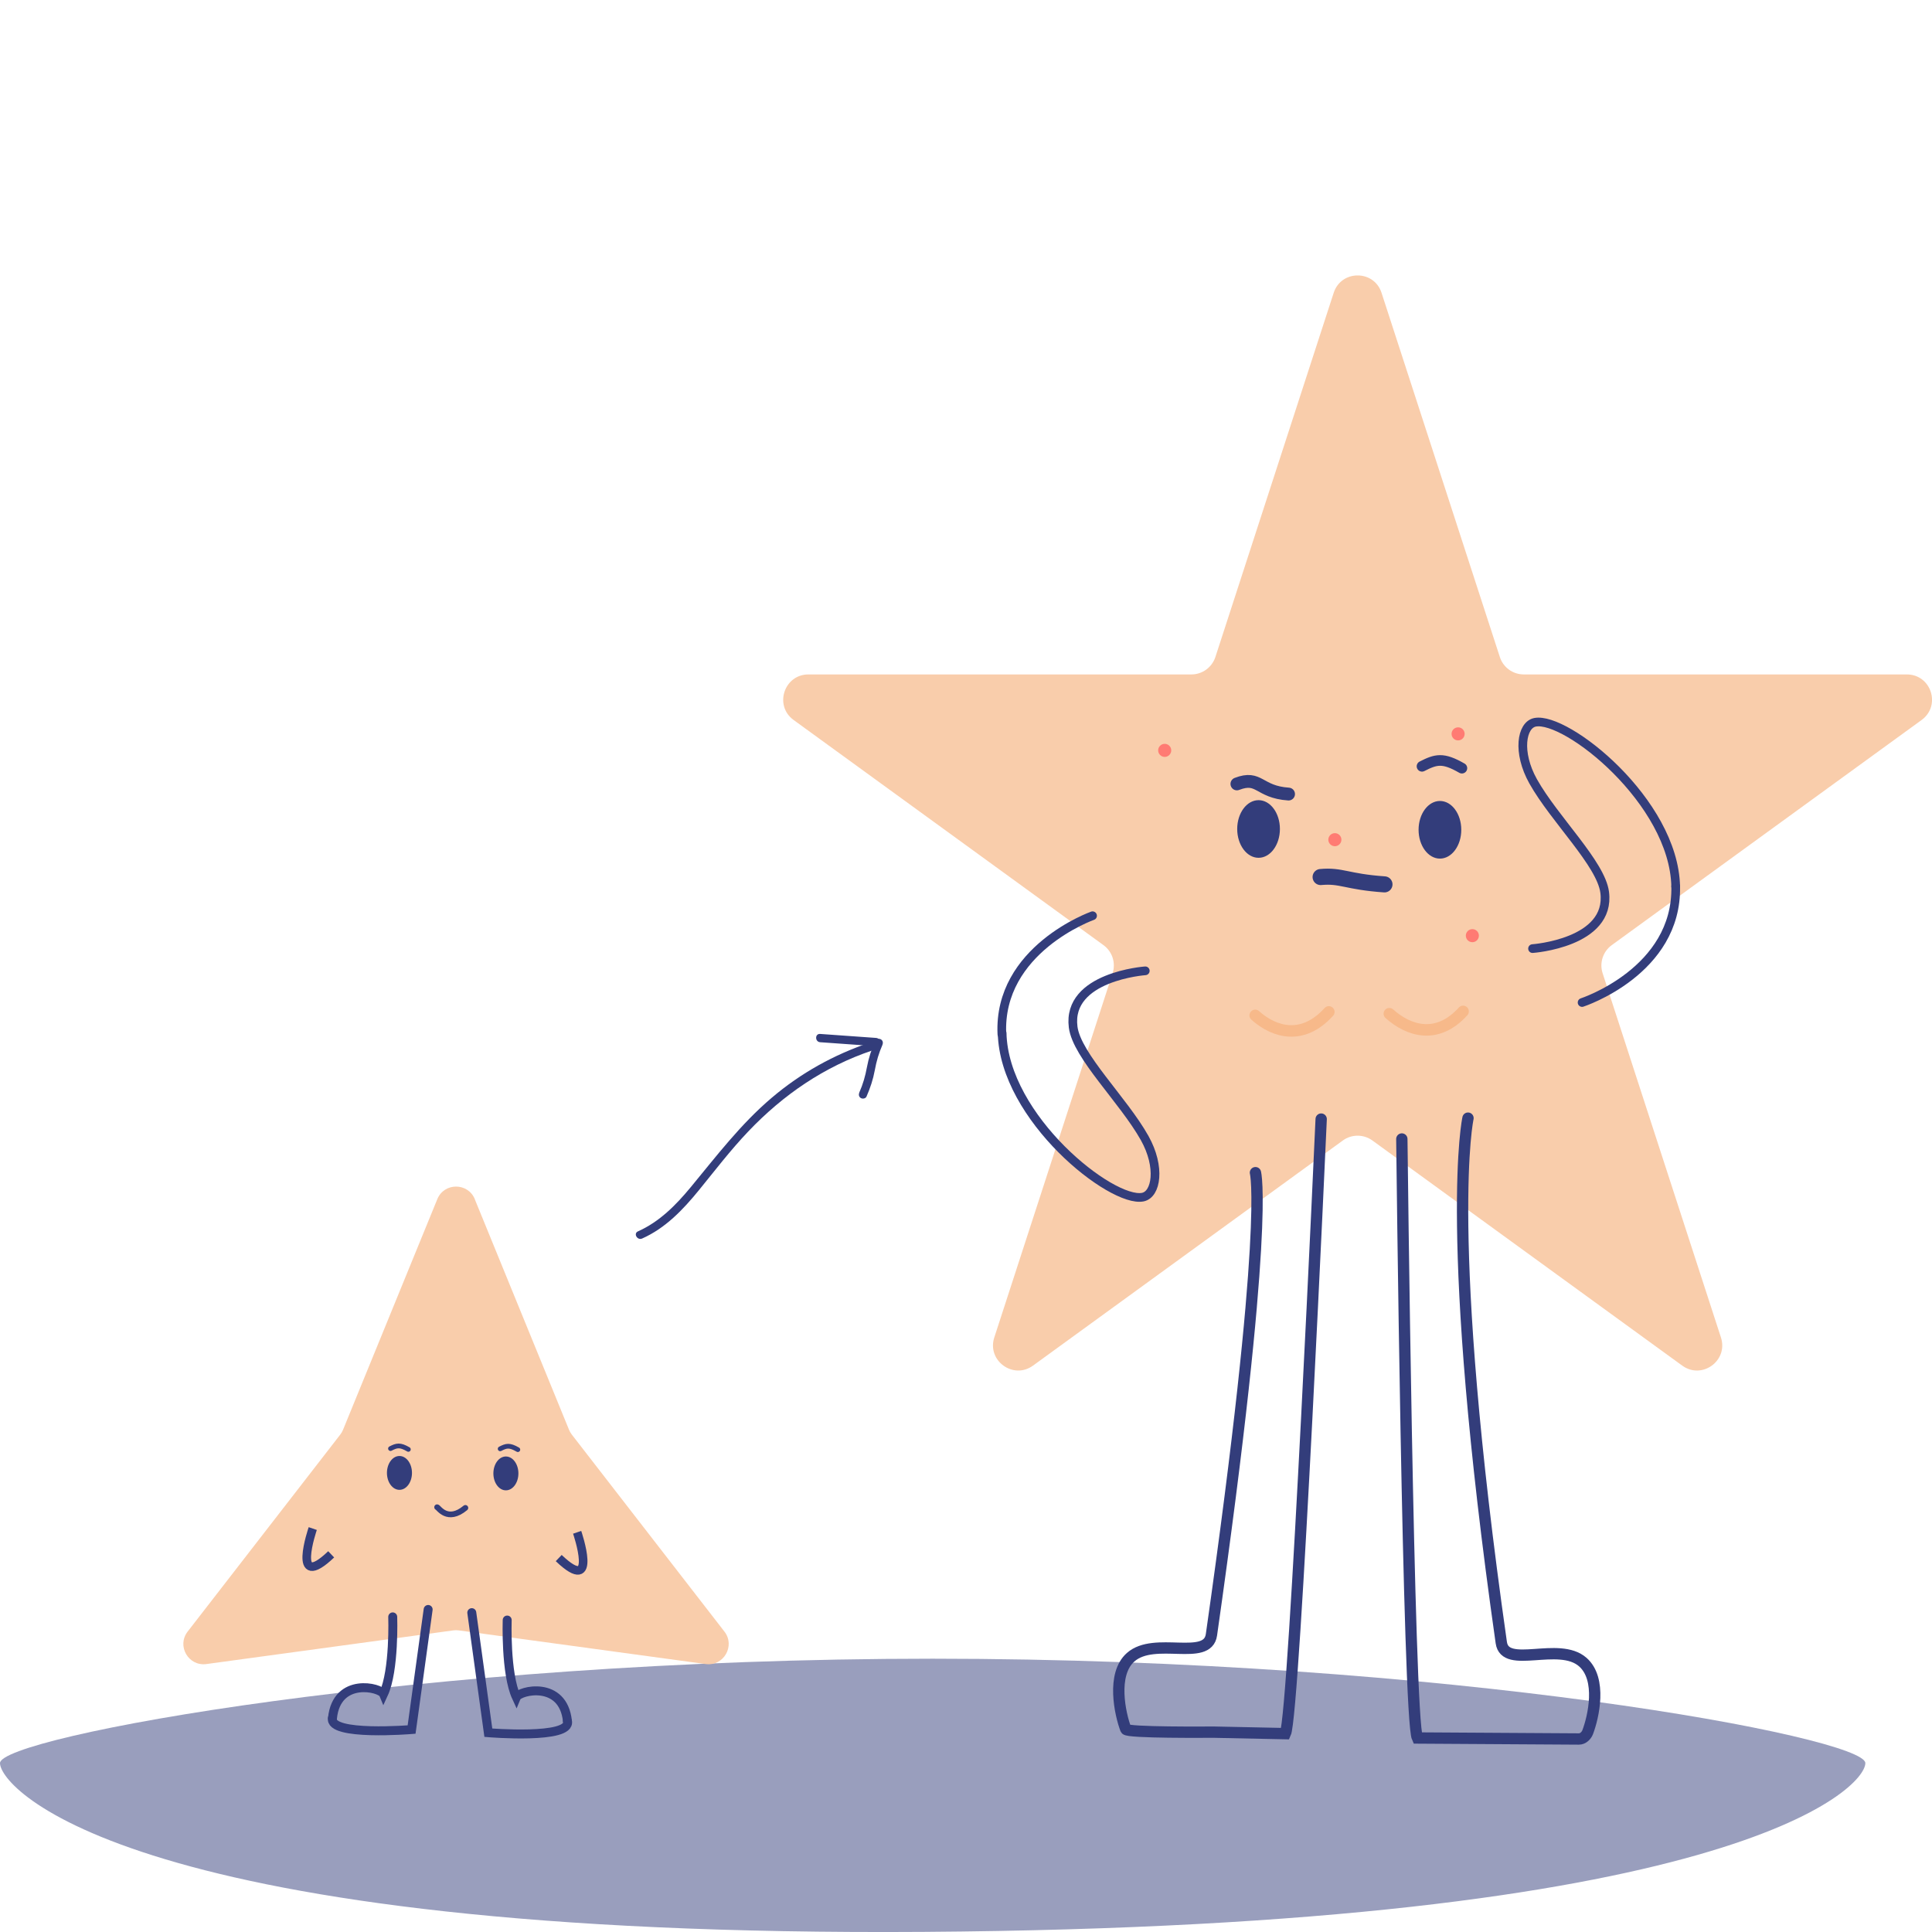 <svg width="220" height="220" viewBox="0 0 220 220" fill="none" xmlns="http://www.w3.org/2000/svg">
<g clip-path="url(#clip0_2188_23756)">
<path d="M0 200.765C0 203.713 15.082 220.61 105.262 219.986C197.008 219.348 212.409 203.713 212.409 200.765C212.409 197.816 164.86 188.879 106.205 188.879C47.549 188.879 0 197.809 0 200.765Z" fill="#999EBD"/>
<path d="M157.319 33.346L170.792 74.822C171.175 76.005 172.274 76.799 173.521 76.799H217.13C219.908 76.799 221.063 80.35 218.816 81.987L183.535 107.622C182.529 108.352 182.111 109.649 182.494 110.826L195.967 152.301C196.824 154.945 193.805 157.135 191.558 155.505L156.277 129.87C155.271 129.14 153.91 129.14 152.911 129.87L117.63 155.505C115.383 157.135 112.364 154.938 113.221 152.301L126.694 110.826C127.077 109.642 126.659 108.352 125.653 107.622L90.371 81.987C88.125 80.357 89.28 76.799 92.058 76.799H135.667C136.907 76.799 138.006 75.998 138.396 74.822L151.869 33.346C152.726 30.703 156.462 30.703 157.319 33.346Z" fill="#F9CDAB"/>
<path d="M159.629 129.699C159.629 129.699 160.366 195.683 161.401 197.909L179.793 198.022C180.24 198.022 180.629 197.661 180.792 197.249C181.444 195.527 182.444 191.218 180.24 189.269C177.511 186.859 171.394 190.141 170.955 187.051C164.286 140.238 167.163 127.325 167.163 127.325" stroke="#333D7B" stroke-width="1.29" stroke-miterlimit="10" stroke-linecap="round"/>
<path d="M150.444 127.432C150.444 127.432 147.404 195.187 146.369 197.413L138.169 197.242C137.722 197.242 128.353 197.327 128.197 196.909C127.545 195.187 126.546 190.651 128.75 188.709C131.478 186.299 137.51 189.248 137.949 186.158C144.619 139.345 142.96 133.534 142.96 133.534" stroke="#333D7B" stroke-width="1.29" stroke-miterlimit="10" stroke-linecap="round"/>
<path d="M150.38 99.869C152.755 99.649 153.336 100.407 157.652 100.705" stroke="#333D7B" stroke-width="1.83" stroke-miterlimit="10" stroke-linecap="round"/>
<path d="M161.926 87.26C163.513 86.452 164.307 86.225 166.469 87.473" stroke="#333D7B" stroke-width="1.21" stroke-miterlimit="10" stroke-linecap="round"/>
<path d="M140.848 89.266C143.442 88.267 143.286 90.187 146.73 90.421" stroke="#333D7B" stroke-width="1.46" stroke-miterlimit="10" stroke-linecap="round"/>
<path d="M143.314 97.679C144.657 97.679 145.745 96.21 145.745 94.397C145.745 92.585 144.657 91.116 143.314 91.116C141.972 91.116 140.883 92.585 140.883 94.397C140.883 96.21 141.972 97.679 143.314 97.679Z" fill="#333D7B"/>
<path d="M163.967 97.771C165.31 97.771 166.398 96.302 166.398 94.489C166.398 92.677 165.31 91.208 163.967 91.208C162.625 91.208 161.536 92.677 161.536 94.489C161.536 96.302 162.625 97.771 163.967 97.771Z" fill="#333D7B"/>
<path d="M152.003 96.36C152.414 96.36 152.748 96.027 152.748 95.616C152.748 95.205 152.414 94.872 152.003 94.872C151.592 94.872 151.259 95.205 151.259 95.616C151.259 96.027 151.592 96.36 152.003 96.36Z" fill="#FF7B73"/>
<path d="M166.037 84.312C166.448 84.312 166.781 83.978 166.781 83.567C166.781 83.156 166.448 82.823 166.037 82.823C165.626 82.823 165.292 83.156 165.292 83.567C165.292 83.978 165.626 84.312 166.037 84.312Z" fill="#FF7B73"/>
<path d="M167.66 107.289C168.071 107.289 168.404 106.956 168.404 106.545C168.404 106.134 168.071 105.801 167.66 105.801C167.249 105.801 166.916 106.134 166.916 106.545C166.916 106.956 167.249 107.289 167.66 107.289Z" fill="#FF7B73"/>
<path d="M132.627 86.19C133.038 86.19 133.371 85.857 133.371 85.446C133.371 85.035 133.038 84.701 132.627 84.701C132.216 84.701 131.882 85.035 131.882 85.446C131.882 85.857 132.216 86.19 132.627 86.19Z" fill="#FF7B73"/>
<path d="M130.415 110.549C130.415 110.549 121.464 111.18 122.201 116.956C122.619 120.231 127.921 125.27 130.344 129.593C132.201 132.91 131.67 136.014 130.132 136.319C126.588 137.021 114.327 127.311 114.114 117.63" stroke="#333D7B" stroke-width="0.99" stroke-miterlimit="10" stroke-linecap="round"/>
<path d="M124.412 104.277C124.412 104.277 113.632 108.09 114.086 117.764" stroke="#333D7B" stroke-width="0.99" stroke-miterlimit="10" stroke-linecap="round"/>
<path d="M174.513 108.019C174.513 108.019 183.465 107.388 182.728 101.612C182.309 98.338 177.008 93.299 174.584 88.975C172.727 85.658 173.259 82.554 174.797 82.249C178.341 81.548 190.602 91.257 190.814 100.939" stroke="#333D7B" stroke-width="0.99" stroke-miterlimit="10" stroke-linecap="round"/>
<path d="M180.155 114.157C180.155 114.157 191.027 110.613 190.814 100.932" stroke="#333D7B" stroke-width="0.99" stroke-miterlimit="10" stroke-linecap="round"/>
<path d="M142.932 115.624C145.157 117.616 148.382 118.473 151.316 115.227" stroke="#F7B98A" stroke-width="1.31" stroke-linecap="round" stroke-linejoin="round"/>
<path d="M158.205 115.433C160.431 117.424 163.669 118.416 166.604 115.17" stroke="#F7B98A" stroke-width="1.31" stroke-miterlimit="10" stroke-linecap="round"/>
<path d="M54.063 136.553L64.8 162.819C64.878 163.01 64.984 163.195 65.112 163.358L82.49 185.789C83.759 187.419 82.398 189.765 80.357 189.489L52.241 185.655C52.036 185.626 51.823 185.626 51.618 185.655L23.502 189.489C21.454 189.765 20.1 187.419 21.369 185.789L38.747 163.358C38.874 163.195 38.981 163.01 39.059 162.819L49.796 136.553C50.576 134.639 53.283 134.639 54.07 136.553H54.063Z" fill="#F9CDAB"/>
<path d="M49.775 171.629C49.945 171.657 50.944 173.407 52.993 171.707" stroke="#333D7B" stroke-width="0.65" stroke-miterlimit="10" stroke-linecap="round"/>
<path d="M56.955 164.981C57.656 164.619 58.011 164.52 58.967 165.073" stroke="#333D7B" stroke-width="0.54" stroke-miterlimit="10" stroke-linecap="round"/>
<path d="M44.466 164.952C45.175 164.591 45.536 164.484 46.5 165.044" stroke="#333D7B" stroke-width="0.54" stroke-miterlimit="10" stroke-linecap="round"/>
<path d="M45.487 169.651C46.274 169.651 46.912 168.788 46.912 167.723C46.912 166.659 46.274 165.796 45.487 165.796C44.7 165.796 44.062 166.659 44.062 167.723C44.062 168.788 44.7 169.651 45.487 169.651Z" fill="#333D7B"/>
<path d="M57.606 169.708C58.393 169.708 59.031 168.845 59.031 167.78C59.031 166.715 58.393 165.852 57.606 165.852C56.819 165.852 56.182 166.715 56.182 167.78C56.182 168.845 56.819 169.708 57.606 169.708Z" fill="#333D7B"/>
<path d="M64.616 195.995C65.091 198.093 55.608 197.306 55.608 197.306L53.723 183.635" stroke="#333D7B" stroke-width="1.02" stroke-miterlimit="10" stroke-linecap="round"/>
<path d="M57.755 184.478C57.755 184.478 57.543 190.552 58.804 193.273C59.13 192.494 64.127 191.303 64.616 195.995" stroke="#333D7B" stroke-width="1.02" stroke-miterlimit="10" stroke-linecap="round"/>
<path d="M37.861 195.634C37.386 197.731 46.869 196.945 46.869 196.945L48.754 183.273" stroke="#333D7B" stroke-width="1.02" stroke-miterlimit="10" stroke-linecap="round"/>
<path d="M44.721 184.117C44.721 184.117 44.934 190.19 43.672 192.912C43.346 192.132 38.35 190.942 37.861 195.634" stroke="#333D7B" stroke-width="1.02" stroke-miterlimit="10" stroke-linecap="round"/>
<path d="M99.663 118.523C99.238 119.494 98.912 120.472 98.721 121.514C98.529 122.555 98.267 123.456 97.856 124.391C97.757 124.625 97.785 124.894 98.026 125.036C98.224 125.156 98.572 125.1 98.671 124.866C99.096 123.895 99.422 122.917 99.614 121.875C99.805 120.833 100.067 119.933 100.478 118.998C100.577 118.764 100.549 118.494 100.308 118.353C100.11 118.232 99.762 118.289 99.663 118.523Z" fill="#333D7B"/>
<path d="M73.121 141.032C75.771 139.856 77.777 137.751 79.584 135.532C81.391 133.314 83.192 130.954 85.212 128.835C89.188 124.66 93.858 121.457 99.337 119.614C99.911 119.423 99.663 118.509 99.089 118.707C94.971 120.089 91.193 122.187 87.883 125.001C84.347 127.999 81.59 131.634 78.656 135.185C76.969 137.226 75.098 139.126 72.646 140.217C72.093 140.465 72.575 141.28 73.121 141.032Z" fill="#333D7B"/>
<path d="M35.614 174.06C35.614 174.06 33.098 181.388 37.712 176.994" stroke="#333D7B" stroke-width="0.98" stroke-miterlimit="10"/>
<path d="M65.721 174.485C65.721 174.485 68.237 181.813 63.623 177.419" stroke="#333D7B" stroke-width="0.98" stroke-miterlimit="10"/>
<path d="M93.391 118.679C95.517 118.827 97.636 118.976 99.762 119.132C100.372 119.175 100.365 118.232 99.762 118.19C97.636 118.041 95.517 117.892 93.391 117.736C92.781 117.693 92.788 118.636 93.391 118.679Z" fill="#333D7B"/>
</g>
<defs>
<clipPath id="clip0_2188_23756">
<rect width="220" height="188.631" fill="white" transform="translate(0 31.369)"/>
</clipPath>
</defs>
</svg>

